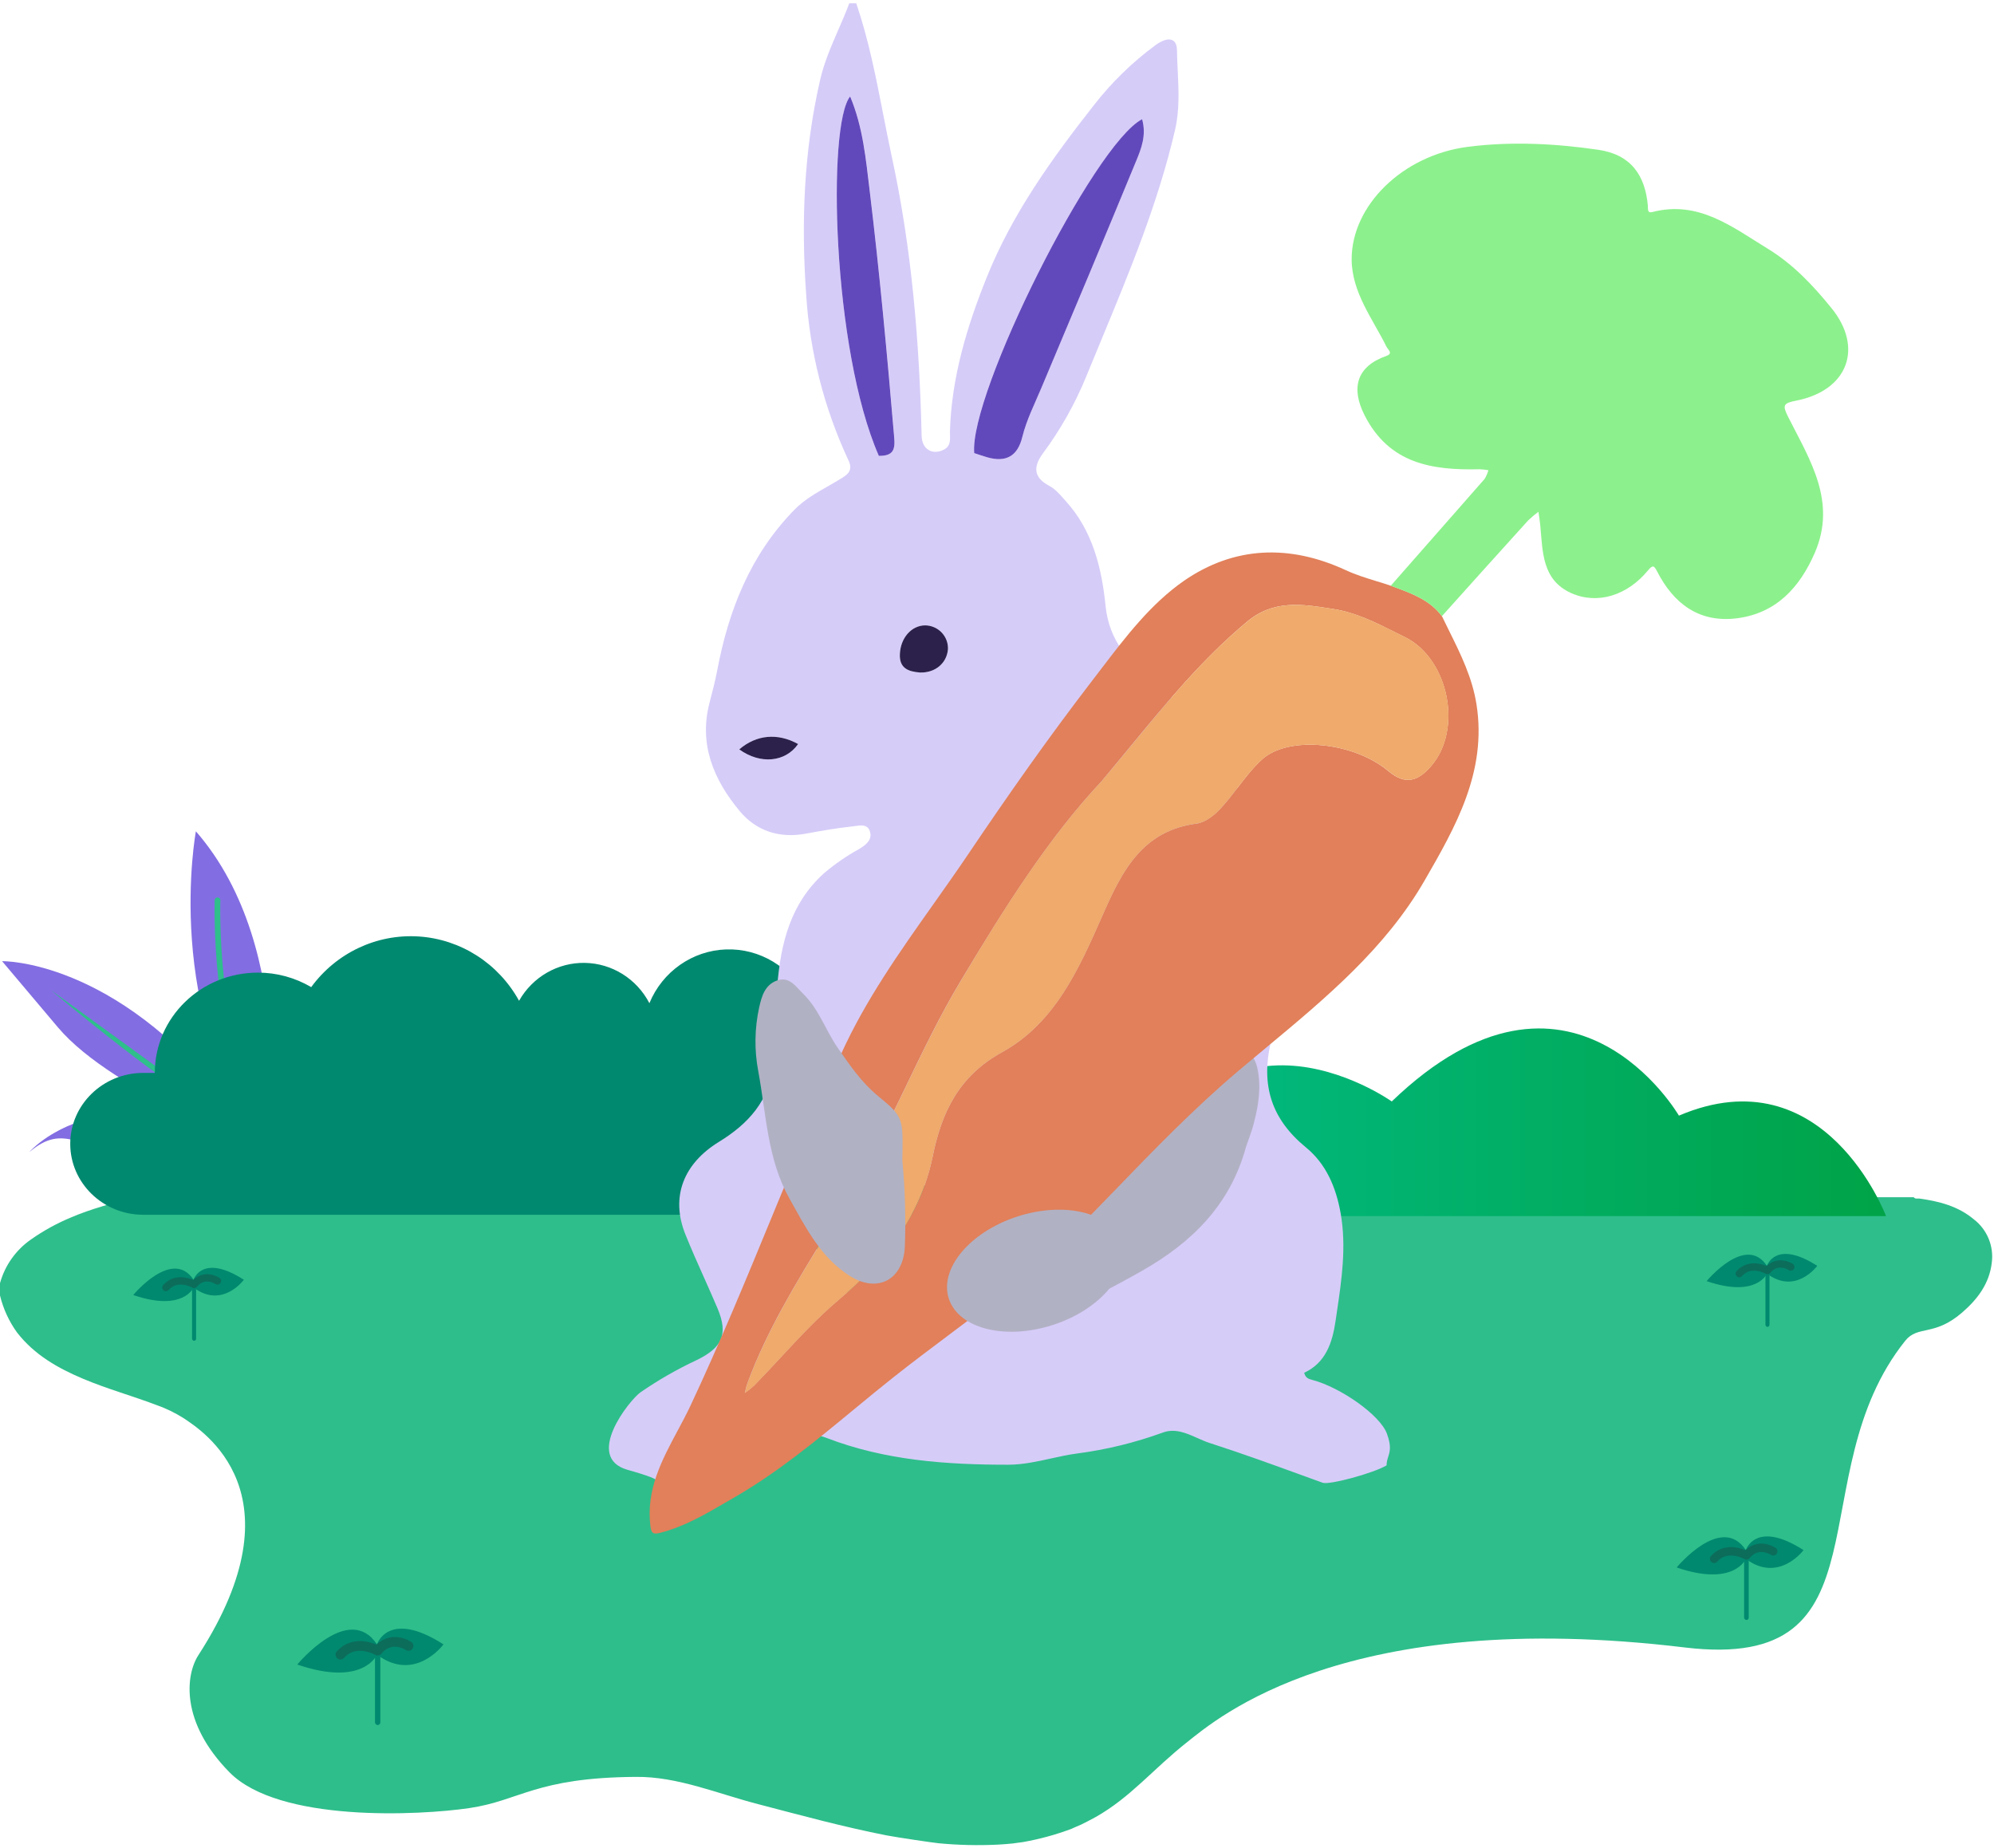 <svg width="260" height="241" viewBox="0 0 260 241" fill="none" xmlns="http://www.w3.org/2000/svg">
<path d="M257.377 158.998C255.329 157.28 252.856 156.638 250.269 156.285C250.021 156.253 249.731 156.38 249.537 156.113H17.608C14.768 156.868 11.924 157.601 9.215 158.767C7.39 159.526 5.654 160.482 4.038 161.62C2.069 162.99 0.64 165.005 0 167.317V168.918C0.42 170.664 1.179 172.311 2.234 173.764C4.495 176.672 7.551 178.403 10.861 179.796C13.936 181.089 17.155 181.984 20.276 183.16C21.589 183.613 22.844 184.22 24.015 184.968C26.276 186.51 39.52 194.707 25.864 215.83C24.205 218.403 23.477 224.556 29.934 231.108C36.391 237.659 54.677 236.723 61.188 235.765C67.844 234.783 69.834 231.781 82.924 231.695C88.364 231.637 93.6 233.897 98.872 235.254C104.425 236.705 109.973 238.22 115.603 239.323C116.928 239.581 121.707 240.286 122.385 240.349C124.972 240.596 127.572 240.655 130.167 240.526C130.832 240.489 131.492 240.435 132.152 240.367C132.075 240.367 133.287 240.214 133.418 240.191C134.472 240.001 135.512 239.77 136.543 239.49C137.651 239.192 138.741 238.835 139.812 238.428C139.69 238.459 140.952 237.926 141.015 237.894C141.621 237.6 142.218 237.284 142.824 236.954C147.436 234.363 150.348 230.665 154.842 227.124C158.627 224.14 175.443 209.482 219.666 214.818C246.873 218.1 234.407 192.347 248.424 174.831C250.079 172.765 252.191 174.32 255.867 171.128C257.852 169.406 259.394 167.38 259.711 164.649C259.995 162.485 259.106 160.332 257.377 158.998Z" fill="#2EBE8B"/>
<rect x="48.897" y="215.758" width="0.696" height="9.179" rx="0.348" fill="#00896F"/>
<path d="M49.156 215.758C49.156 215.758 47.377 219.998 38.762 217.046C38.762 217.046 45.494 208.883 49.156 214.416C49.156 214.416 50.607 209.8 57.826 214.416C57.826 214.416 54.133 219.463 49.156 215.758Z" fill="#00896F"/>
<path d="M53.268 214.619C53.268 214.619 50.994 213.091 49.242 215.227C49.242 215.227 46.349 213.554 44.389 215.758" stroke="#0C6D5B" stroke-width="1.27" stroke-linecap="round" stroke-linejoin="round"/>
<rect x="227.416" y="203.269" width="0.605" height="7.963" rx="0.303" fill="#00896F"/>
<path d="M227.643 203.269C227.643 203.269 226.101 206.951 218.622 204.389C218.622 204.389 224.463 197.31 227.643 202.122C227.643 202.122 228.903 198.113 235.162 202.122C235.18 202.108 231.941 206.484 227.643 203.269Z" fill="#00896F"/>
<path d="M231.209 202.28C231.209 202.28 229.244 200.956 227.72 202.811C227.72 202.811 225.209 201.36 223.503 203.264" stroke="#0C6D5B" stroke-width="1.1" stroke-linecap="round" stroke-linejoin="round"/>
<rect x="230.199" y="166.073" width="0.528" height="6.943" rx="0.264" fill="#00896F"/>
<path d="M230.395 166.074C230.395 166.074 229.03 169.28 222.53 167.049C222.53 167.049 227.625 160.872 230.395 165.058C230.395 165.058 231.496 161.561 236.954 165.058C236.954 165.058 234.143 168.899 230.395 166.074Z" fill="#00896F"/>
<path d="M233.506 165.213C233.506 165.213 231.791 164.056 230.463 165.666C230.463 165.666 228.271 164.401 226.788 166.07" stroke="#0C6D5B" stroke-width="0.96" stroke-linecap="round" stroke-linejoin="round"/>
<rect x="25.042" y="167.888" width="0.528" height="6.943" rx="0.264" fill="#00896F"/>
<path d="M25.238 167.888C25.238 167.888 23.873 171.094 17.373 168.863C17.373 168.863 22.467 162.687 25.238 166.872C25.238 166.872 26.338 163.376 31.797 166.872C31.797 166.872 28.986 170.713 25.238 167.888Z" fill="#00896F"/>
<path d="M28.349 167.026C28.349 167.026 26.634 165.87 25.306 167.48C25.306 167.48 23.113 166.214 21.63 167.883" stroke="#0C6D5B" stroke-width="0.96" stroke-linecap="round" stroke-linejoin="round"/>
<path d="M0.273 125.332C0.273 125.332 14.884 125.01 29.668 143.762L35 149.889C35 149.889 14.861 142.597 7.569 133.98L0.273 125.332Z" fill="#836DE2"/>
<path d="M3.826 150.22C3.826 150.22 13.465 138.91 34.854 149.975C34.854 149.975 30.76 154.778 20.402 152.12C10.044 149.463 8.375 146.429 3.826 150.22Z" fill="#836DE2"/>
<path d="M25.542 108.399C25.542 108.399 21.071 132.33 34.804 150.048C34.804 150.048 39.089 123.931 25.542 108.399Z" fill="#836DE2"/>
<path d="M6.628 129.101C6.628 129.101 23.2 143.109 29.223 145.499Z" fill="#2EBF8B"/>
<path d="M28.363 117.392C28.363 117.392 27.748 135.762 34.176 146.102" stroke="#2EBF8B" stroke-width="0.74" stroke-linecap="round" stroke-linejoin="round"/>
<path d="M15.012 148.234C15.012 148.234 25.884 147.517 33.208 148.61Z" fill="#2EBF8B"/>
<path d="M147.102 158.575H245.923C245.923 158.575 237.944 137.355 218.916 145.472C218.916 145.472 204.814 121.177 181.473 143.622C181.473 143.622 156.923 126.126 147.102 158.575Z" fill="url(#paint0_linear)"/>
<path d="M160.025 146.734C160.025 153.32 154.53 158.662 147.743 158.662C146.887 158.662 146.034 158.573 145.195 158.399H18.676C13.417 158.399 9.159 154.236 9.159 149.149C9.159 144.061 13.417 139.899 18.676 139.899H20.186C20.186 132.679 26.209 126.824 33.637 126.824C36.075 126.821 38.469 127.474 40.579 128.715C43.851 124.238 49.132 121.752 54.606 122.111C60.081 122.471 65.003 125.628 67.681 130.496C69.446 127.381 72.736 125.488 76.27 125.554C79.805 125.619 83.025 127.633 84.676 130.81C86.375 126.689 90.279 123.95 94.672 123.798C99.066 123.646 103.144 126.108 105.115 130.103C109.006 125.379 114.767 122.666 120.827 122.703C130.17 122.703 137.994 128.914 140.232 137.318C142.404 135.679 145.038 134.796 147.743 134.802C154.512 134.802 160.025 140.144 160.025 146.734Z" fill="#00896F"/>
<path fill-rule="evenodd" clip-rule="evenodd" d="M172.471 193.344C171.682 193.059 170.895 192.772 170.108 192.486L170.107 192.486C166.004 190.993 161.908 189.503 157.742 188.162C157.203 187.99 156.666 187.751 156.126 187.51C154.679 186.864 153.208 186.208 151.597 186.805C148.007 188.112 144.283 189.023 140.492 189.52C139.317 189.673 138.163 189.928 137.009 190.183L137.009 190.183C135.188 190.585 133.365 190.988 131.457 190.991C123.369 190.991 115.408 190.434 107.789 187.502C106.573 187.049 105.285 186.759 104.006 187.429C99.761 189.656 95.154 190.671 90.545 191.687C89.046 192.017 87.546 192.348 86.059 192.72C85.632 192.828 85.547 192.918 85.54 192.961C85.449 192.866 84.87 192.506 81.858 191.665C76.087 190.054 82.086 182.564 83.501 181.559C85.823 179.955 88.276 178.547 90.834 177.35C94.143 175.739 94.994 174.019 93.565 170.616C92.993 169.266 92.395 167.927 91.798 166.588C90.969 164.732 90.141 162.877 89.382 160.994C87.361 155.989 89.205 151.676 93.743 148.892C97.498 146.589 100.406 143.539 100.857 138.615C101.019 136.835 101.073 135.057 101.127 133.282C101.174 131.716 101.222 130.151 101.344 128.59C101.799 123.023 103.055 117.796 107.484 113.831C108.882 112.648 110.394 111.605 111.999 110.718C112.823 110.224 113.819 109.546 113.414 108.369C113.102 107.472 112.237 107.601 111.524 107.707C111.405 107.725 111.291 107.742 111.184 107.753C109.136 107.975 107.088 108.328 105.076 108.704C101.608 109.351 98.572 108.337 96.428 105.735C93.051 101.662 91.08 97.041 92.532 91.569C92.9 90.175 93.26 88.777 93.529 87.365C95.017 79.522 97.853 72.339 103.565 66.488C104.846 65.179 106.383 64.302 107.923 63.423C108.429 63.134 108.935 62.845 109.432 62.541L109.54 62.476C110.417 61.952 111.298 61.425 110.638 60.038C107.446 53.205 105.571 45.836 105.112 38.315C104.452 28.915 104.821 19.633 106.933 10.436C107.458 8.147 108.385 6.012 109.313 3.876L109.313 3.876L109.313 3.876L109.313 3.876L109.313 3.876C109.808 2.735 110.304 1.594 110.738 0.43H111.648C113.258 5.164 114.212 10.042 115.166 14.921L115.166 14.921L115.166 14.921L115.166 14.921L115.166 14.921L115.166 14.922C115.523 16.749 115.881 18.577 116.273 20.397C118.894 32.44 119.882 44.583 120.173 56.834C120.214 58.559 121.539 59.391 123.05 58.644C123.921 58.202 123.896 57.445 123.871 56.707L123.871 56.707C123.865 56.539 123.86 56.372 123.865 56.21C124.079 49.181 126.081 42.574 128.676 36.124C132.003 27.851 137.164 20.678 142.635 13.713C144.935 10.755 147.632 8.125 150.651 5.897C152.276 4.707 153.445 4.933 153.468 6.539C153.48 7.443 153.523 8.345 153.567 9.247L153.567 9.248C153.69 11.811 153.812 14.371 153.213 16.949C151.009 26.461 147.294 35.422 143.577 44.385L143.576 44.387L143.573 44.394L143.571 44.4L143.568 44.407L143.566 44.413C142.911 45.99 142.257 47.568 141.611 49.149C140.161 52.687 138.274 56.031 135.995 59.106C134.702 60.862 134.752 62.247 136.787 63.338C137.552 63.741 138.092 64.352 138.644 64.977C138.749 65.096 138.855 65.215 138.962 65.334C142.499 69.221 143.664 74.132 144.156 79.006C144.611 83.559 147.242 86.396 150.341 88.917C154.697 92.452 158.356 96.43 160.705 101.526C163.504 107.604 165.106 114.008 165.962 120.616C166.622 125.707 166.872 130.857 165.707 135.849C164.396 141.529 165.766 145.915 170.3 149.63C172.899 151.757 174.2 154.799 174.801 158.161C175.582 162.544 174.946 166.838 174.31 171.128C174.257 171.49 174.203 171.852 174.15 172.214C173.741 175.015 172.899 177.685 170.054 179.002C170.225 179.697 170.651 179.81 171.106 179.931L171.119 179.935C174.76 180.894 179.954 184.497 180.846 186.95C181.441 188.586 181.228 189.264 181.015 189.942C180.908 190.28 180.802 190.619 180.796 191.077C179.08 192.104 173.331 193.652 172.471 193.344ZM85.552 192.988C85.557 192.989 85.558 192.98 85.54 192.961C85.537 192.978 85.546 192.987 85.552 192.988ZM160.077 151.395C159.927 149.028 159.544 146.693 158.343 144.607C157.219 142.642 155.835 142.538 154.456 144.294C154.208 144.61 153.959 144.925 153.711 145.24L153.708 145.244C151.881 147.56 150.057 149.873 148.539 152.414C147.001 155.065 144.795 157.274 142.139 158.822C139.672 160.239 137.843 162.443 137.856 165.448C137.861 170.553 160.154 152.613 160.077 151.395ZM123.073 161.89L123.064 162.42C123.35 165.421 110.438 171.1 108.335 167.339C106.18 163.499 105.564 159.229 104.949 154.965C104.749 153.581 104.55 152.197 104.298 150.83C103.766 148.057 103.805 145.205 104.411 142.448C104.739 141 105.158 139.538 106.687 138.963C108.048 138.445 108.866 139.317 109.664 140.166C109.821 140.334 109.978 140.501 110.137 140.656C111.413 141.908 112.253 143.477 113.082 145.024C113.589 145.972 114.093 146.911 114.689 147.766L114.882 148.043C116.383 150.196 117.846 152.293 119.941 154.029C123.163 156.681 123.159 156.904 123.073 161.89ZM148.921 15.541C142.599 18.827 126.359 51.34 127.024 59.083C127.196 59.139 127.369 59.197 127.543 59.255L127.544 59.255C127.937 59.386 128.337 59.52 128.744 59.636C131.193 60.328 132.69 59.468 133.296 56.983C133.709 55.301 134.402 53.732 135.096 52.161C135.326 51.64 135.556 51.119 135.776 50.593C136.443 49.003 137.111 47.414 137.778 45.824L137.779 45.824C141.246 37.567 144.712 29.312 148.125 21.035C148.807 19.393 149.513 17.655 148.921 15.541ZM116.605 56.97C116.746 58.626 116.487 59.441 114.593 59.441C108.508 45.556 107.843 16.265 110.865 12.577C112.389 16.196 112.837 19.992 113.287 23.803C113.331 24.172 113.374 24.541 113.419 24.91C114.693 35.572 115.695 46.267 116.605 56.97ZM119.964 87.686C121.944 87.754 123.469 86.478 123.605 84.645C123.636 83.838 123.337 83.053 122.776 82.469C122.215 81.885 121.441 81.552 120.629 81.545C118.849 81.545 117.442 83.183 117.338 85.265C117.233 87.134 118.435 87.578 119.964 87.686ZM104.07 97.018C102.409 99.399 99.132 99.693 96.401 97.715H96.396C98.635 95.792 101.407 95.543 104.07 97.018Z" fill="#D6CCF8"/>
<path d="M162.453 149.608C160.377 157.161 155.38 162.004 149.021 165.642C145.234 167.806 141.333 169.765 137.474 171.806C135.963 172.603 134.447 172.951 132.99 171.671C131.534 170.39 131.488 168.856 132.194 167.109C134.101 162.379 136.477 157.849 138.029 152.966C138.939 150.105 141.361 148.558 144.146 147.965C147.152 147.297 149.932 145.864 152.212 143.805C154.76 141.592 157.578 139.764 160.363 137.886C162.216 136.632 163.504 137.153 163.968 139.366C164.464 141.733 164.109 144.073 163.513 146.372C163.226 147.553 162.748 148.689 162.453 149.608Z" fill="#B1B1C4"/>
<path d="M148.921 15.541C149.513 17.654 148.807 19.392 148.129 21.035C144.06 30.906 139.936 40.745 135.781 50.593C134.898 52.702 133.851 54.743 133.3 56.983C132.69 59.468 131.193 60.328 128.748 59.635C128.161 59.468 127.588 59.264 127.028 59.083C126.359 51.34 142.599 18.827 148.921 15.541Z" fill="#6249BB"/>
<path d="M114.593 59.441C108.508 45.556 107.843 16.266 110.852 12.577C112.522 16.546 112.9 20.724 113.405 24.91C114.693 35.572 115.681 46.267 116.591 56.97C116.746 58.627 116.487 59.459 114.593 59.441Z" fill="#6249BB"/>
<path d="M119.964 87.691C118.439 87.578 117.233 87.134 117.338 85.265C117.429 83.183 118.849 81.554 120.629 81.545C121.441 81.552 122.215 81.885 122.776 82.469C123.337 83.053 123.636 83.838 123.605 84.645C123.464 86.478 121.94 87.754 119.964 87.691Z" fill="#2B214B"/>
<path d="M96.396 97.715C98.635 95.792 101.403 95.543 104.065 97.018C102.404 99.399 99.132 99.697 96.396 97.715Z" fill="#2B214B"/>
<path fill-rule="evenodd" clip-rule="evenodd" d="M188.957 82.267C188.64 81.627 188.323 80.987 188.014 80.341C186.452 78.26 184.146 77.408 181.844 76.557C181.678 76.496 181.512 76.434 181.346 76.372C180.738 76.167 180.123 75.978 179.507 75.789C178.142 75.369 176.776 74.95 175.493 74.354C168.16 70.95 160.928 71.208 154.369 75.739C150.044 78.752 146.781 83.031 143.581 87.227C143.171 87.764 142.763 88.3 142.353 88.832C136.736 96.136 131.42 103.703 126.268 111.352C124.796 113.533 123.272 115.688 121.747 117.844C117.295 124.135 112.838 130.435 109.668 137.443C106.537 144.362 103.645 151.384 100.752 158.408C97.316 166.753 93.878 175.099 90.037 183.28C89.521 184.378 88.939 185.466 88.353 186.559C86.307 190.374 84.223 194.263 84.803 198.966C84.917 199.921 85.149 200.106 86.082 199.871C89.198 199.075 91.927 197.482 94.642 195.898C95.076 195.645 95.51 195.391 95.945 195.142C101.475 191.925 106.371 187.885 111.273 183.84C112.992 182.421 114.711 181.002 116.459 179.618C118.908 177.677 121.41 175.801 123.912 173.925C129.879 169.451 135.845 164.977 141.079 159.623C142.453 158.221 143.815 156.811 145.176 155.403C150.401 149.997 155.605 144.611 161.383 139.71C162.596 138.683 163.822 137.665 165.049 136.645C172.817 130.188 180.642 123.683 185.752 114.818C189.767 107.862 193.895 100.648 192.529 91.895C191.987 88.383 190.476 85.333 188.957 82.267ZM125.317 127.812C130.92 118.475 136.673 109.288 143.664 101.839C144.808 100.473 145.925 99.116 147.029 97.774C152.046 91.68 156.799 85.905 162.608 81.061C166.054 78.183 169.747 78.764 173.599 79.371C173.69 79.385 173.781 79.399 173.873 79.413C176.786 79.87 179.322 81.142 181.89 82.43C182.323 82.647 182.757 82.865 183.194 83.079C188.847 85.854 190.823 95.118 186.544 99.965C184.947 101.775 183.322 102.463 181.046 100.558C176.517 96.752 168.078 95.896 164.619 98.974C163.407 100.058 162.401 101.37 161.392 102.687C160.674 103.624 159.954 104.563 159.157 105.423C158.338 106.306 157.15 107.247 156.026 107.392C149.039 108.297 146.363 113.461 143.923 118.973C143.856 119.125 143.789 119.278 143.722 119.43C140.679 126.329 137.562 133.395 130.642 137.207C124.971 140.339 122.768 145.1 121.607 150.816C119.991 158.736 115.258 164.484 109.227 169.598C106.563 171.859 104.177 174.431 101.788 177.007C100.638 178.247 99.486 179.488 98.303 180.695C97.928 181.035 97.529 181.348 97.111 181.632C97.155 181.477 97.195 181.315 97.235 181.152C97.305 180.865 97.377 180.572 97.479 180.297C99.99 173.516 103.731 167.398 107.471 161.28C109.678 157.671 111.884 154.063 113.838 150.318C115.282 147.547 116.637 144.731 117.992 141.914C120.289 137.14 122.586 132.366 125.317 127.812Z" fill="#E1805A"/>
<path d="M188.015 80.341C186.34 78.11 183.809 77.291 181.342 76.381C185.42 71.744 189.495 67.105 193.567 62.465C193.792 62.107 193.962 61.718 194.073 61.311C193.685 61.243 193.292 61.202 192.898 61.188C186.749 61.333 181.169 60.487 177.951 54.192C176.094 50.571 176.913 47.765 180.75 46.421C181.706 46.086 180.982 45.602 180.796 45.231C178.975 41.547 176.276 38.152 176.244 33.848C176.217 26.788 182.899 20.271 191.301 19.158C196.99 18.416 202.707 18.705 208.392 19.529C212.638 20.149 214.514 22.819 214.869 26.847C214.896 27.182 214.755 27.829 215.442 27.652C221.478 26.078 225.884 29.612 230.49 32.423C233.78 34.432 236.407 37.206 238.805 40.171C243.006 45.33 240.972 50.892 234.254 52.232C232.488 52.58 232.379 52.82 233.198 54.441C235.993 59.966 239.529 65.406 236.63 72.091C234.663 76.617 231.587 79.979 226.471 80.622C221.532 81.237 218.21 78.703 216.048 74.462C215.679 73.747 215.483 73.643 214.887 74.372C212.211 77.635 208.315 78.875 204.874 77.336C201.059 75.63 201.159 71.942 200.841 68.538C200.786 67.936 200.682 67.334 200.6 66.728C200.12 67.085 199.664 67.472 199.234 67.886C195.478 72.035 191.738 76.187 188.015 80.341Z" fill="#8CF18C"/>
<path d="M143.664 101.839C150.036 94.285 155.498 86.972 162.621 81.061C166.158 78.115 169.936 78.798 173.887 79.414C177.296 79.948 180.181 81.595 183.208 83.08C188.861 85.854 190.837 95.118 186.558 99.965C184.96 101.775 183.331 102.463 181.06 100.558C176.508 96.752 168.092 95.897 164.633 98.974C162.544 100.83 161.074 103.355 159.171 105.423C158.352 106.328 157.164 107.234 156.04 107.392C149.053 108.297 146.368 113.461 143.937 118.973C140.829 126.015 137.729 133.311 130.656 137.208C124.971 140.339 122.768 145.1 121.607 150.839C119.992 158.764 115.258 164.507 109.227 169.621C105.281 172.97 101.945 177.003 98.303 180.718C97.928 181.057 97.53 181.371 97.111 181.655C97.234 181.202 97.32 180.75 97.48 180.32C101.471 169.54 108.572 160.434 113.838 150.341C117.729 142.874 120.975 135.09 125.317 127.835C130.888 118.475 136.673 109.288 143.664 101.839Z" fill="#EFAA6C"/>
<path d="M117.656 151.327C118.013 155.054 118.122 158.801 117.984 162.542C117.802 166.796 114.507 168.675 110.87 166.412C107.006 164.004 105.03 160.008 102.918 156.247C100.06 151.16 99.91 145.317 98.881 139.737C98.348 136.964 98.385 134.113 98.99 131.355C99.314 129.907 99.737 128.445 101.266 127.87C102.909 127.25 103.742 128.622 104.712 129.568C106.783 131.581 107.657 134.36 109.263 136.673C110.87 138.986 112.331 141.135 114.516 142.937C117.866 145.684 117.747 145.824 117.656 151.327Z" fill="#B1B1C4"/>
<path d="M137.3 172.764C143.518 170.746 147.521 165.946 146.24 162.042C144.958 158.138 138.879 156.608 132.661 158.625C126.443 160.643 122.44 165.443 123.721 169.347C125.003 173.251 131.082 174.781 137.3 172.764Z" fill="#B1B1C4"/>
<defs>
<linearGradient id="paint0_linear" x1="147.102" y1="158.577" x2="245.923" y2="158.577" gradientUnits="userSpaceOnUse">
<stop stop-color="#01BC86"/>
<stop offset="0.37" stop-color="#01B26E"/>
<stop offset="1" stop-color="#00A347"/>
</linearGradient>
</defs>
</svg>
